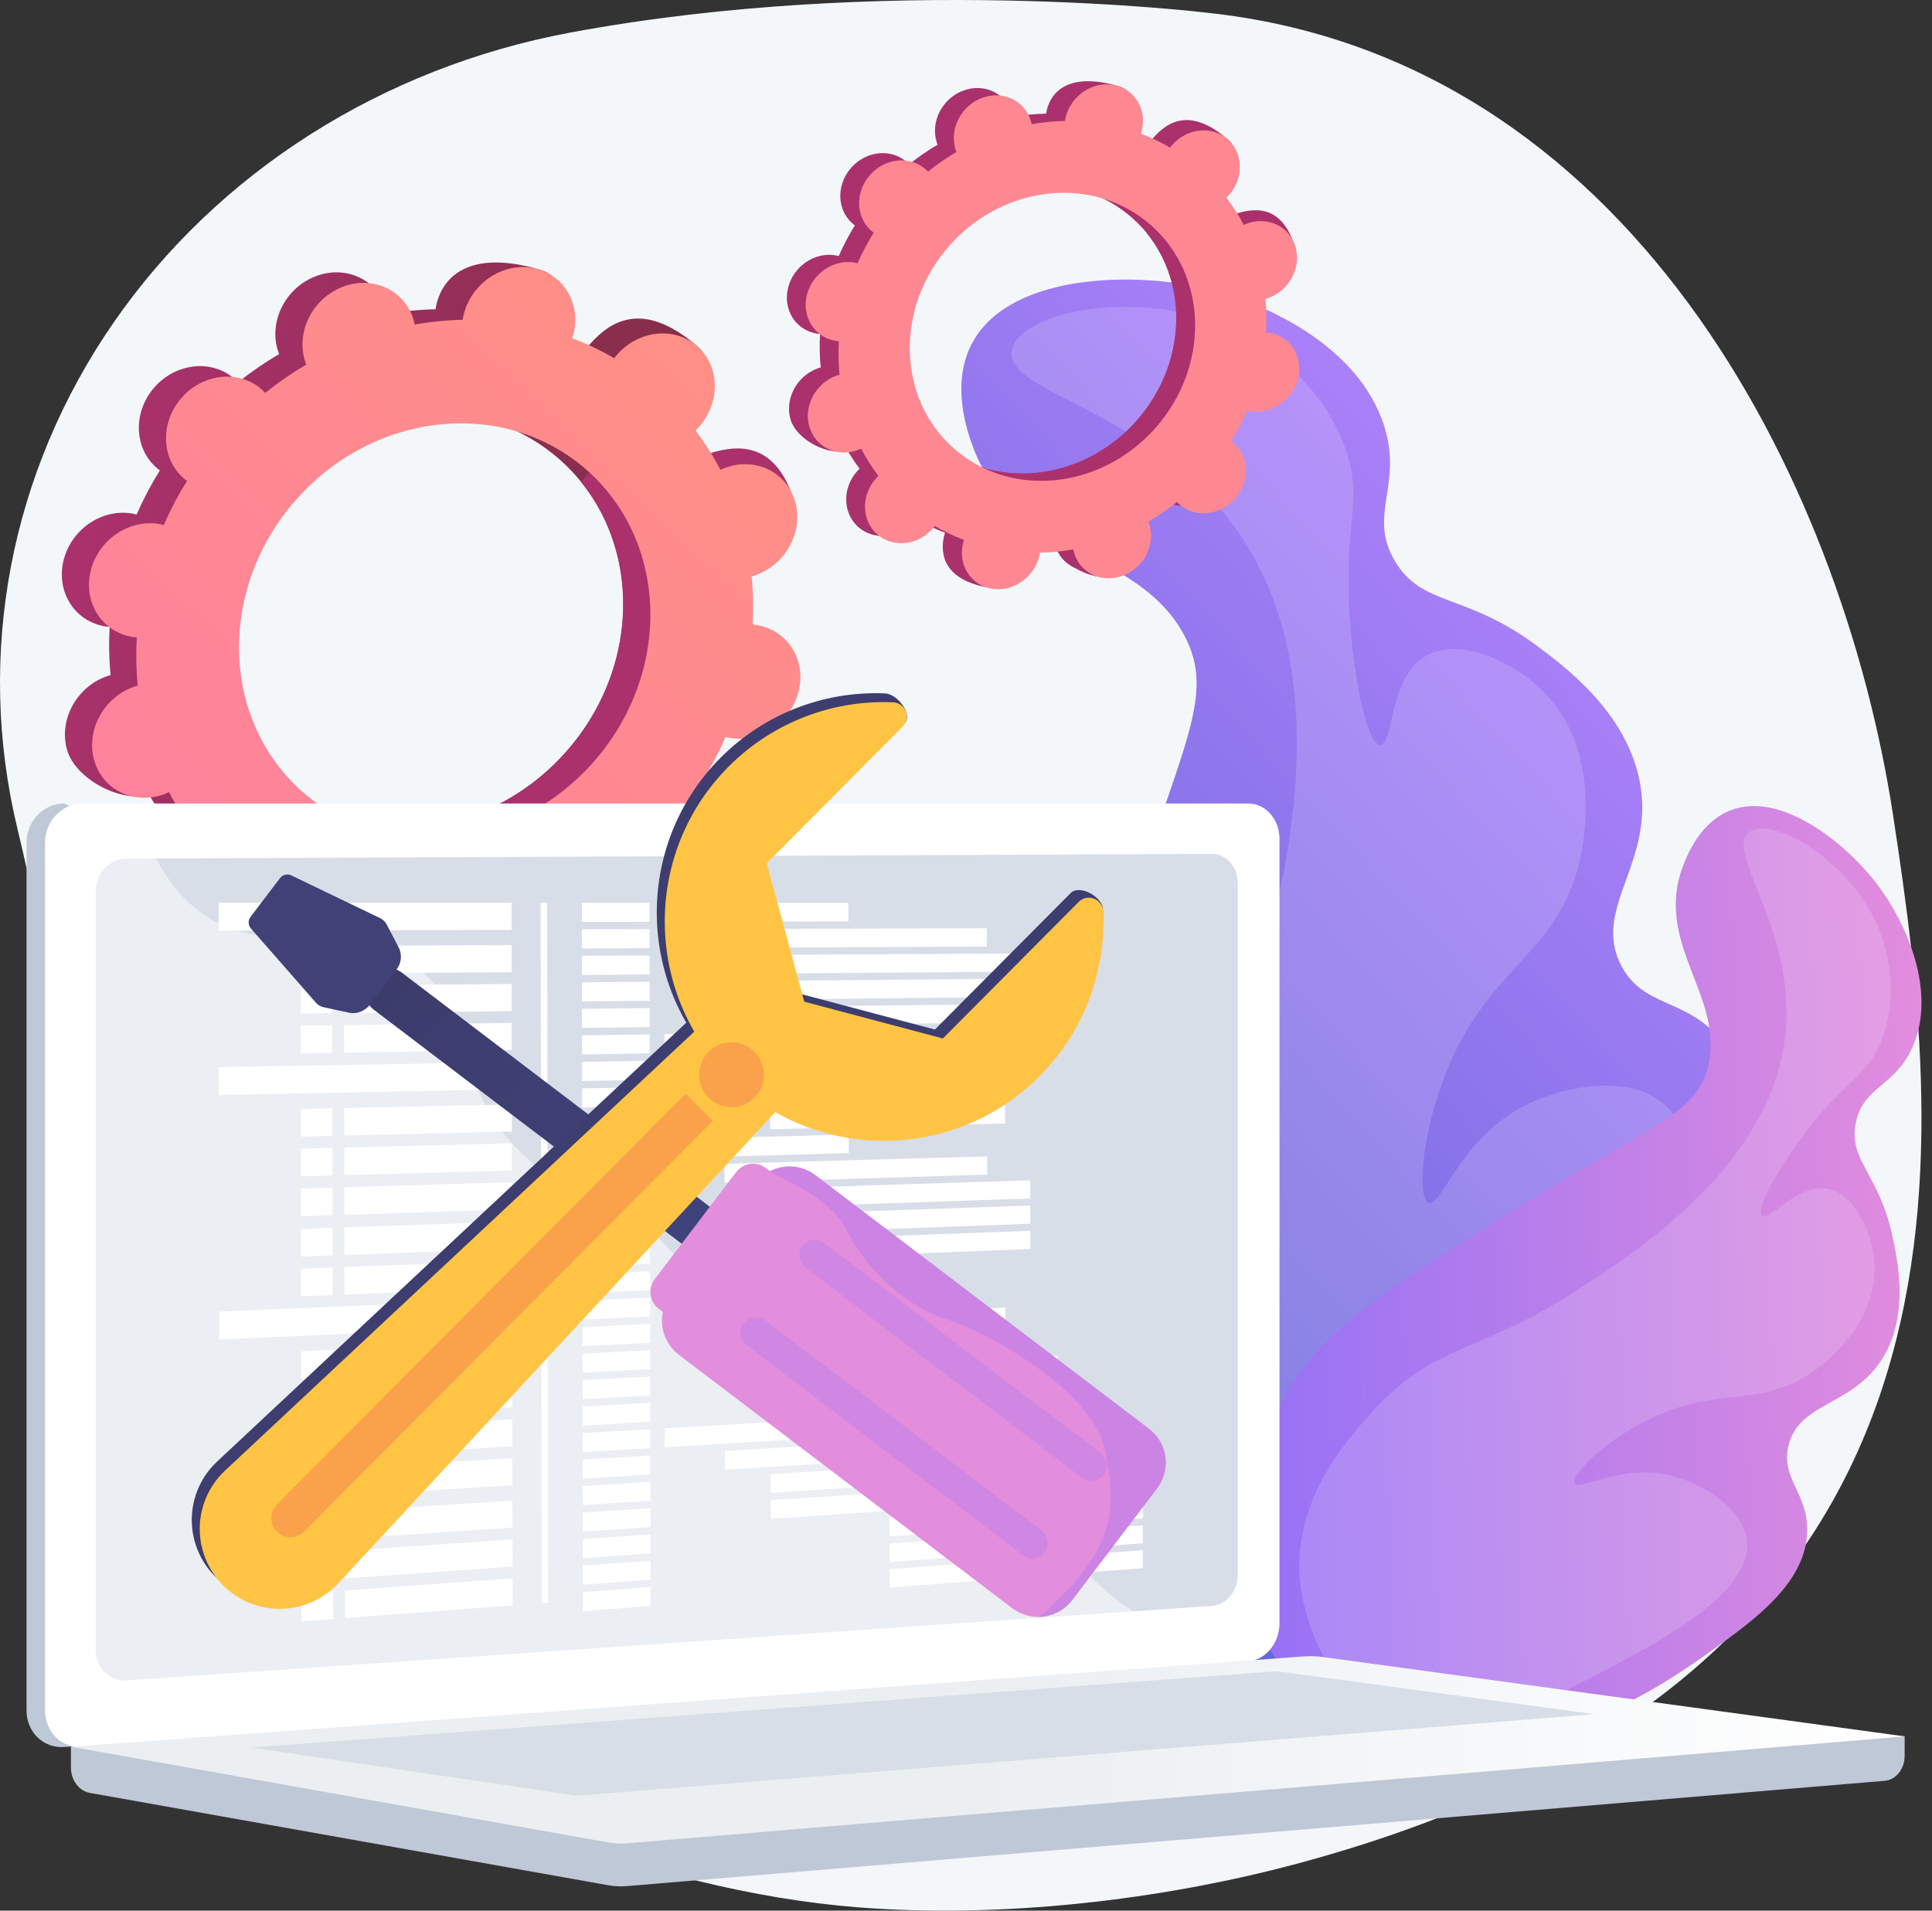 <svg fill="none" height="180" viewBox="0 0 182 180" width="182" xmlns="http://www.w3.org/2000/svg" xmlns:xlink="http://www.w3.org/1999/xlink"><rect x="0" y="0" width="182" height="180" fill="#333333" stroke="none"/><linearGradient id="a" gradientUnits="userSpaceOnUse" x1="150.203" x2="82.24" y1="61.244" y2="123.697"><stop offset="0" stop-color="#aa80f9"/><stop offset="1" stop-color="#6165d7"/></linearGradient><linearGradient id="b"><stop offset="0" stop-color="#e38ddd"/><stop offset="1" stop-color="#9571f6"/></linearGradient><linearGradient id="c" gradientUnits="userSpaceOnUse" x1="181.854" x2="116.688" xlink:href="#b" y1="119.641" y2="121.596"/><linearGradient id="d"><stop offset="0" stop-color="#ab316d"/><stop offset="1" stop-color="#792d3d"/></linearGradient><linearGradient id="e" gradientUnits="userSpaceOnUse" x1="7.264" x2="72.632" xlink:href="#d" y1="50.185" y2="67.033"/><linearGradient id="f" gradientUnits="userSpaceOnUse" x1="59345.6" x2="89793.6" xlink:href="#d" y1="107294" y2="107294"/><linearGradient id="g"><stop offset="0" stop-color="#ff9085"/><stop offset="1" stop-color="#fb6fbb"/></linearGradient><linearGradient id="h" gradientUnits="userSpaceOnUse" x1="69.973" x2="-49.552" xlink:href="#g" y1="30.894" y2="155.333"/><linearGradient id="i" gradientUnits="userSpaceOnUse" x1="79170.7" x2="112393" xlink:href="#d" y1="54455.8" y2="54455.8"/><linearGradient id="j" gradientUnits="userSpaceOnUse" x1="68012.5" x2="82664.3" xlink:href="#d" y1="48203.5" y2="48203.5"/><linearGradient id="k" gradientUnits="userSpaceOnUse" x1="106694" x2="63544.6" xlink:href="#g" y1="37616.3" y2="112475"/><linearGradient id="l" gradientUnits="userSpaceOnUse" x1="6.681" x2="179.423" y1="164.855" y2="164.855"><stop offset=".49" stop-color="#ebeff2"/><stop offset="1" stop-color="#fff"/></linearGradient><linearGradient id="m"><stop offset="0" stop-color="#40447e"/><stop offset="1" stop-color="#3c3b6b"/></linearGradient><linearGradient id="n" gradientUnits="userSpaceOnUse" x1="68.479" x2="34.991" xlink:href="#m" y1="121.356" y2="91.628"/><linearGradient id="o" gradientUnits="userSpaceOnUse" x1="-30218.8" x2="-28971.9" xlink:href="#b" y1="42167.7" y2="43115.5"/><linearGradient id="p" gradientUnits="userSpaceOnUse" x1="-57847.1" x2="-67254.1" xlink:href="#b" y1="133050" y2="145387"/><linearGradient id="q" gradientUnits="userSpaceOnUse" x1="-32044" x2="-45749.5" xlink:href="#b" y1="88116.6" y2="76337.3"/><linearGradient id="r" gradientUnits="userSpaceOnUse" x1="-34687.3" x2="-48392.7" xlink:href="#b" y1="91201.4" y2="79422.1"/><linearGradient id="s" gradientUnits="userSpaceOnUse" x1="44734.5" x2="44541.2" xlink:href="#m" y1="-1905.74" y2="-4747.03"/><linearGradient id="t" gradientUnits="userSpaceOnUse" x1="-30646.1" x2="-53903.7" xlink:href="#b" y1="123497" y2="102425"/><linearGradient id="u" gradientUnits="userSpaceOnUse" x1="-86030.3" x2="-57641.4" xlink:href="#m" y1="2500.87" y2="49815.5"/><linearGradient id="v" gradientUnits="userSpaceOnUse" x1="-155234" x2="-116108" xlink:href="#m" y1="24034.3" y2="89960.2"/><linearGradient id="w"><stop offset="0" stop-color="#f36f56"/><stop offset="1" stop-color="#ffc444"/></linearGradient><linearGradient id="x" gradientUnits="userSpaceOnUse" x1="557.403" x2="509.62" xlink:href="#w" y1="483.388" y2="443.681"/><linearGradient id="y" gradientUnits="userSpaceOnUse" x1="-83724.8" x2="-88624.7" xlink:href="#w" y1="474102" y2="419741"/><linearGradient id="z" gradientUnits="userSpaceOnUse" x1="-11228.7" x2="-11156.3" xlink:href="#w" y1="-5918.61" y2="-7439.99"/><linearGradient id="A" gradientUnits="userSpaceOnUse" x1="-97473.3" x2="-96967.4" xlink:href="#w" y1="-40865.4" y2="-51440.9"/><path d="m178.347 76.882c-4.907-32.113-25.022-71.566-64.762-75.694 0 0-30.173-3.67-59.916 1.892-17.653 3.301-33.132 13.128-42.926 27.252-9.794 14.124-13.066 31.346-9.094 47.765 2.579 10.664 4.321 21.702 3.843 32.661-.832 19.072-.353 36.874 18.155 48.248 16.526 10.156 37.325 19.113 57.167 20.681 13.484 1.066 28.606-.659 41.603-4.17 66.232-17.896 60.835-66.525 55.929-98.635z" fill="#f4f7fa"/><path d="m137.479 154.628c-3.459 1.505-9.283 4.04-16.272 2.644-12.706-2.538-21.014-16.421-23.325-27.786-1.985-9.764 1.133-19.864 7.368-40.064 5.872-19.025 9.444-23.683 6.309-29.571-4.468-8.393-16.248-7.42-19.992-17.991-.45-1.269-1.993-5.626-.046-9.421 3.333-6.498 14.553-6.789 21.041-5.477 6.257 1.266 15.452 5.508 17.852 13.232 1.739 5.596-1.567 8.265.964 12.617 2.546 4.379 6.66 2.998 13.402 8.027 2.694 2.009 8.1 6.043 9.568 12.229 1.898 7.999-4.504 12.358-1.621 17.898 2.083 4.003 6.107 3.036 9.35 6.962 4.268 5.168 2.494 13.14.929 19.757-1.842 7.785-6.813 28.8-25.527 36.945z" fill="url(#a)"/><path d="m95.335 32.924c-1.006 4.354 14.482 5.659 22.33 18.785 8.444 14.123 2.891 33.317.327 42.187-4.378 15.134-9.785 17.664-9.918 30.368-.053 5.028-.162 15.505 7.589 22.882.719.685 8.866 8.207 18.686 6.364 11.138-2.09 15.963-14.639 20.12-25.449 2.511-6.534 7.529-19.587 2.209-24.117-3.253-2.77-9.617-1.718-13.608.528-5.688 3.206-7.305 9.284-8.474 8.849-1.053-.393-.755-5.698 1.235-11.231 3.979-11.067 10.654-11.725 12.911-20.713.275-1.09 2.317-9.754-2.747-15.56-2.921-3.348-8.282-5.834-11.551-4.096-3.696 1.963-3.122 8.483-4.405 8.47-1.228-.012-2.499-5.98-2.894-12.06-.58-8.935 1.215-10.671-.237-15.346-2.215-7.131-8.766-10.744-9.719-11.249-8.893-4.74-20.996-2.335-21.854 1.388z" fill="#fff" opacity=".16"/><path d="m130.671 163.178c-2.552-.805-6.852-2.159-9.945-6.161-5.62-7.276-3.604-18.576.453-25.738 3.483-6.149 9.855-10.106 22.6-18.017 12.004-7.45 16.084-8.281 17.148-12.892 1.516-6.574-5.244-11.538-2.325-18.943.35-.888 1.553-3.94 4.363-5.066 4.811-1.927 10.953 3.14 13.815 6.869 2.761 3.591 5.707 10.14 3.396 15.396-1.675 3.806-4.688 3.696-5.359 7.204-.676 3.533 2.17 4.706 3.437 10.538.506 2.33 1.522 7.007-.573 11.003-2.708 5.168-8.166 4.518-9.202 8.826-.748 3.113 1.856 4.469 1.766 8.081-.121 4.754-4.783 8.196-8.701 11.009-4.617 3.307-17.064 12.245-30.873 7.89z" fill="url(#c)"/><path d="m164.78 78.398c-2.566 1.863 5.119 9.774 3.206 20.456-2.056 11.493-13.967 19.182-19.471 22.736-9.392 6.062-13.464 4.899-19.452 11.638-2.369 2.668-7.306 8.225-6.59 15.785.065.702.923 8.522 7.039 12.109 6.935 4.068 15.363-.404 22.623-4.257 4.387-2.328 13.15-6.979 12.413-11.882-.451-2.997-4.35-5.399-7.53-6.052-4.538-.933-8.233 1.57-8.657.791-.381-.7 2.25-3.402 5.888-5.438 7.283-4.072 11.164-1.315 16.558-5.076.654-.458 5.782-4.143 5.775-9.61-.005-3.153-1.718-6.979-4.277-7.571-2.894-.67-5.622 3.088-6.303 2.483-.651-.578 1.447-4.365 4.067-7.804 3.851-5.053 5.62-5.147 7.019-8.326 2.136-4.85.309-9.835.036-10.548-2.555-6.68-10.15-11.026-12.344-9.434z" fill="#fff" opacity=".16"/><path d="m56.555 81.196c2.124 1.887 5.503 1.551 7.545-.748s1.977-5.692-.147-7.581c-.11-.097-.226-.186-.342-.272.831-1.331 1.562-2.72 2.19-4.158.141.036.283.071.429.096 2.861.484 5.753-1.505 6.46-4.439s-1.04-5.707-3.901-6.19c-.15-.025-.299-.04-.449-.052.088-1.514.059-3.033-.088-4.542.148-.041.296-.086.444-.141 2.831-1.047 4.463-4.155 3.645-6.939-.818-2.784-3.776-4.187-6.608-3.14-.145.054-.285.116-.423.18-.675-1.3-1.459-2.54-2.343-3.709.113-.109.224-.219.327-.338 2.043-2.3 4.563-4.737 2.409-6.59-4.981-4.287-8.059-2.542-10.102-.242-.106.119-.202.243-.297.368-1.264-.74-2.589-1.371-3.959-1.889.048-.145.093-.291.131-.442.707-2.935 1.988-4.288-.805-5.079-6.088-1.723-8.849.393-9.556 3.327-.037.154-.065.306-.087.458-1.516.033-3.028.183-4.521.449-.029-.147-.061-.294-.104-.439-.818-2.784-3.777-4.187-6.608-3.14-2.831 1.047-4.463 4.155-3.645 6.939.042.143.093.279.146.414-1.354.793-2.648 1.684-3.871 2.665-.099-.105-.2-.209-.31-.307-2.124-1.886-5.502-1.551-7.545.749-2.043 2.3-1.976 5.692.148 7.58.11.098.225.186.342.272-.831 1.331-1.562 2.721-2.19 4.159-.141-.037-.282-.071-.428-.096-2.861-.483-5.753 1.505-6.461 4.439-.707 2.934 1.04 5.707 3.901 6.19.149.025.299.041.448.052-.087 1.514-.058 3.033.088 4.542-.149.042-.297.086-.445.141-2.831 1.047-4.463 4.156-3.645 6.939.818 2.784 5.322 5.154 8.151 4.107.145-.054-1.259-1.083-1.121-1.148.675 1.3 1.459 2.54 2.342 3.709-.113.109-.224.219-.327.338-2.042 2.3-1.976 5.692.148 7.58 2.124 1.889 5.502 1.551 7.545-.748.106-.119.203-.243.297-.368 1.264.739 2.589 1.371 3.959 1.889-.047.145-.093.291-.131.442-.707 2.936 1.039 5.707 3.901 6.191 2.862.484 5.753-1.505 6.46-4.439.037-.153.065-.306.087-.458 1.516-.033 3.028-.183 4.521-.449.029.147.062.294.105.439.819 2.784 3.777 4.191 6.608 3.14 2.831-1.051 4.463-4.156 3.645-6.939-.043-.143-.094-.279-.146-.415 1.354-.792 2.647-1.683 3.87-2.665.101.106.202.211.312.308zm-30.648-7.621c-7.713-6.85-7.952-19.173-.535-27.524 7.417-8.351 19.682-9.568 27.394-2.718 7.713 6.85 7.952 19.169.536 27.523-7.416 8.354-19.682 9.569-27.395 2.719z" fill="url(#e)"/><path d="m66.23 68.532c2.861.484 5.753-1.505 6.46-4.439s-1.04-5.707-3.901-6.19c-.15-.025-.299-.04-.449-.052.088-1.514.059-3.033-.088-4.542.148-.041.296-.086.444-.141 2.832-1.047 6.852-4.322 5.753-7.007-2.087-5.096-5.884-4.122-8.716-3.075-.145.054-.285.116-.423.181-.675-1.3-1.459-2.541-2.343-3.709.113-.109.224-.219.327-.338 1.112-1.252 1.594-2.827 1.465-4.307-3.376 3.46-6.723 6.95-10.04 10.468 5.734 7.066 5.306 17.904-1.422 25.479-5.701 6.419-14.262 8.618-21.425 6.184-.547.759-1.089 1.524-1.657 2.268-1.541 2.021-3.199 3.961-4.856 5.899.644.305 1.298.583 1.963.834-.048.145-.094.291-.131.442-.707 2.936.415 5.881 5.553 6.941 2.842.589 4.101-2.253 4.809-5.189.037-.153.065-.305.087-.458 1.516-.033 3.028-.183 4.521-.449.029.147.062.294.105.439.818 2.784 5.575 5.123 8.407 4.074s2.664-5.088 1.846-7.872c-.043-.143-.093-.279-.146-.415 1.354-.792 2.647-1.683 3.87-2.665.1.105.2.21.31.307 2.124 1.887 5.503 1.551 7.545-.749 2.042-2.3 1.977-5.692-.147-7.58-.11-.098-.226-.186-.342-.272.831-1.331 1.562-2.72 2.19-4.158.142.033.284.069.43.093z" fill="url(#f)"/><path d="m59.112 82.186c2.124 1.887 5.502 1.552 7.545-.748 2.043-2.3 1.976-5.692-.148-7.58-.11-.098-.225-.186-.342-.272.83-1.331 1.562-2.721 2.19-4.158.141.037.282.071.428.096 2.861.484 5.753-1.505 6.46-4.438.707-2.933-1.039-5.707-3.901-6.191-.149-.025-.299-.04-.448-.052.087-1.514.058-3.033-.088-4.542.149-.042.296-.086.445-.141 2.831-1.047 4.463-4.156 3.645-6.939-.818-2.784-3.777-4.191-6.608-3.14-.144.054-.285.116-.423.181-.675-1.3-1.459-2.541-2.343-3.709.113-.109.224-.219.327-.338 2.042-2.3 1.976-5.692-.148-7.58-2.124-1.889-5.502-1.552-7.545.748-.106.119-.203.243-.297.368-1.264-.739-2.589-1.371-3.959-1.888.047-.146.093-.292.131-.442.707-2.935-1.039-5.707-3.901-6.19-2.862-.483-5.753 1.505-6.46 4.438-.037.154-.065.306-.087.458-1.516.033-3.028.183-4.521.449-.029-.147-.065-.294-.105-.44-.818-2.784-3.777-4.187-6.608-3.14-2.831 1.047-4.462 4.153-3.645 6.937.043.143.094.279.146.414-1.353.793-2.647 1.684-3.87 2.665-.099-.105-.2-.209-.31-.307-2.124-1.887-5.503-1.552-7.545.748-2.042 2.3-1.977 5.692.147 7.58.11.098.226.186.342.272-.831 1.331-1.562 2.72-2.19 4.158-.141-.037-.283-.071-.429-.096-2.861-.483-5.753 1.505-6.46 4.439-.707 2.934 1.04 5.707 3.901 6.191.149.025.299.04.448.052-.087 1.514-.058 3.033.088 4.542-.148.042-.296.086-.444.141-2.832 1.047-4.463 4.156-3.645 6.939s3.776 4.191 6.608 3.14c.145-.054.285-.117.423-.181.676 1.3 1.459 2.54 2.343 3.709-.113.109-.224.219-.327.338-2.042 2.3-1.976 5.692.148 7.58 2.124 1.889 5.502 1.552 7.545-.749.105-.119.202-.243.297-.368 1.264.74 2.589 1.371 3.959 1.888-.048.145-.093.292-.131.442-.707 2.935 1.04 5.707 3.901 6.19 2.861.483 5.753-1.505 6.46-4.438.037-.154.066-.306.087-.458 1.516-.033 3.028-.183 4.521-.449.03.147.066.294.105.44.819 2.784 3.777 4.187 6.608 3.14 2.831-1.047 4.463-4.156 3.645-6.939-.042-.143-.093-.279-.146-.414 1.354-.793 2.647-1.684 3.871-2.665.1.108.2.212.309.309zm-30.648-7.621c-7.713-6.85-7.953-19.173-.536-27.524 7.417-8.351 19.682-9.568 27.395-2.718 7.713 6.85 7.952 19.173.535 27.524-7.417 8.351-19.682 9.568-27.394 2.718z" fill="url(#h)"/><path d="m109.317 46.823c1.473 1.308 3.817 1.076 5.234-.519 1.417-1.596 1.373-3.95-.102-5.259-.077-.065-.157-.131-.237-.188.576-.923 1.083-1.887 1.518-2.885.098.025.196.049.298.065 1.985.336 3.991-1.043 4.481-3.079.491-2.037-.719-3.959-2.705-4.294-.104-.018-.207-.027-.311-.036.061-1.05.04-2.104-.061-3.151.103-.029.205-.06.308-.098 1.963-.728 3.096-2.882 2.529-4.814-.568-1.931-2.621-2.907-4.585-2.179-.1.037-.196.08-.293.125-.469-.902-1.013-1.763-1.625-2.574.078-.075.155-.152.229-.235 1.417-1.595 3.165-3.286 1.671-4.571-3.456-2.974-5.591-1.766-7.008-.168-.073.083-.141.169-.206.255-.878-.512-1.797-.95-2.748-1.308.033-.101.066-.202.09-.307.49-2.036 1.378-2.975-.558-3.523-4.224-1.195-6.139.272-6.63 2.308-.025.106-.044.212-.061.317-1.052.023-2.1.127-3.136.311-.021-.102-.043-.203-.073-.305-.568-1.931-2.617-2.907-4.584-2.179-1.967.727-3.096 2.883-2.529 4.814.029.099.065.196.101.288-.938.55-1.835 1.168-2.682 1.849-.066-.073-.139-.145-.215-.213-1.473-1.308-3.817-1.076-5.234.519-1.417 1.596-1.374 3.95.102 5.259.076.065.156.131.237.188-.576.923-1.084 1.888-1.519 2.885-.098-.025-.196-.05-.298-.065-1.985-.336-3.991 1.043-4.481 3.079-.491 2.037.72 3.959 2.706 4.294.103.018.207.028.311.036-.061 1.05-.04 2.104.061 3.151-.103.029-.206.059-.309.097-1.963.728-3.096 2.883-2.529 4.814.567 1.931 3.692 3.578 5.656 2.851.1-.037-.874-.752-.778-.797.469.902 1.012 1.762 1.625 2.573-.078.075-.156.152-.229.235-1.417 1.596-1.374 3.95.103 5.259s3.817 1.076 5.234-.519c.073-.083.141-.169.206-.255.878.512 1.797.95 2.748 1.308-.033.101-.066.202-.09.306-.49 2.036.72 3.959 2.706 4.294 1.986.336 3.991-1.043 4.481-3.079.026-.107.044-.213.061-.318 1.052-.023 2.1-.127 3.136-.311.02.102.043.203.073.305.567 1.931 2.616 2.907 4.583 2.179s3.097-2.882 2.529-4.814c-.029-.099-.066-.196-.101-.287.938-.55 1.834-1.168 2.682-1.849.068.075.138.147.215.215zm-21.262-5.287c-5.35-4.752-5.516-13.3-.371-19.094 5.146-5.793 13.653-6.638 19.003-1.886 5.351 4.752 5.517 13.3.372 19.094-5.145 5.793-13.653 6.638-19.004 1.886z" fill="url(#i)"/><path d="m116.028 38.038c1.985.336 3.991-1.043 4.481-3.079.491-2.037-.719-3.959-2.705-4.294-.104-.018-.207-.028-.311-.036.061-1.05.04-2.104-.061-3.151.103-.029.205-.059.308-.098 1.963-.728 4.754-2.998 3.991-4.861-1.448-3.533-4.083-2.86-6.047-2.132-.1.037-.196.081-.293.125-.469-.902-1.012-1.764-1.625-2.575.078-.075.155-.152.229-.234.363-.403.641-.876.816-1.389.174-.514.242-1.058.2-1.599-2.343 2.399-4.664 4.819-6.966 7.262 3.978 4.899 3.681 12.42-.986 17.675-3.955 4.453-9.895 5.978-14.863 4.29-.38.523-.755 1.057-1.149 1.57-1.069 1.402-2.219 2.748-3.369 4.091.446.212.899.405 1.359.578-.033.101-.065.202-.09.307-.49 2.036.288 4.08 3.852 4.814 1.972.407 2.845-1.563 3.337-3.598.026-.106.044-.212.061-.317 1.052-.023 2.1-.127 3.136-.311.02.102.043.203.073.305.567 1.931 3.867 3.554 5.831 2.826s1.849-3.533 1.281-5.461c-.029-.099-.066-.196-.101-.287.938-.55 1.834-1.169 2.682-1.849.069.073.139.146.216.213 1.473 1.308 3.816 1.076 5.233-.519 1.417-1.596 1.374-3.95-.102-5.259-.076-.065-.156-.131-.237-.188.576-.923 1.084-1.887 1.519-2.885.099.027.197.051.299.068z" fill="url(#j)"/><path d="m111.09 47.51c1.474 1.308 3.818 1.076 5.234-.519 1.417-1.596 1.374-3.95-.103-5.259-.075-.066-.156-.131-.236-.189.576-.923 1.083-1.887 1.519-2.884.097.025.196.049.297.065 1.985.336 3.991-1.047 4.482-3.079.491-2.033-.72-3.959-2.706-4.295-.103-.017-.207-.028-.311-.036.061-1.05.04-2.104-.061-3.151.102-.029.206-.059.308-.098 1.963-.728 3.096-2.882 2.528-4.814-.567-1.931-2.616-2.907-4.584-2.18-.1.037-.196.08-.293.125-.469-.902-1.012-1.762-1.626-2.572.079-.075.156-.152.229-.235 1.417-1.596 1.374-3.95-.102-5.259-1.476-1.308-3.816-1.076-5.233.519-.074.083-.141.168-.207.255-.877-.513-1.796-.95-2.747-1.308.032-.101.065-.202.089-.306.491-2.037-.719-3.959-2.706-4.295-1.986-.336-3.99 1.047-4.481 3.079-.025.107-.044.212-.06.318-1.052.023-2.101.127-3.136.311-.02-.102-.043-.204-.073-.305-.567-1.931-2.617-2.907-4.584-2.18-1.967.728-3.096 2.883-2.529 4.814.029.099.065.196.101.287-.938.55-1.834 1.168-2.682 1.849-.065-.073-.139-.145-.215-.213-1.474-1.308-3.817-1.076-5.234.519s-1.374 3.95.103 5.259c.076.065.156.131.237.188-.577.922-1.085 1.885-1.521 2.881-.097-.025-.196-.049-.297-.065-1.985-.335-3.991 1.047-4.482 3.079-.491 2.033.72 3.959 2.706 4.295.103.017.207.028.311.036-.06 1.05-.04 2.104.061 3.151-.103.029-.206.059-.309.098-1.963.728-3.096 2.883-2.528 4.814.568 1.931 2.617 2.907 4.583 2.18.101-.037.196-.08.294-.125.469.901 1.012 1.762 1.625 2.572-.078.075-.155.152-.228.235-1.418 1.596-1.374 3.95.102 5.259 1.476 1.308 3.817 1.076 5.234-.519.074-.083.141-.168.206-.255.878.512 1.797.95 2.748 1.308-.033.101-.065.202-.09.306-.491 2.037.72 3.959 2.705 4.295 1.986.336 3.991-1.047 4.482-3.079.025-.107.044-.212.06-.318 1.052-.023 2.1-.127 3.136-.311.02.102.043.204.072.305.568 1.931 2.617 2.907 4.585 2.18 1.967-.728 3.095-2.883 2.528-4.814-.029-.099-.065-.196-.101-.287.938-.55 1.834-1.168 2.682-1.849.071.076.141.147.217.216zm-21.262-5.287c-5.35-4.752-5.517-13.3-.372-19.094s13.654-6.638 19.004-1.885c5.351 4.752 5.517 13.3.372 19.094s-13.652 6.638-19.003 1.885z" fill="url(#k)"/><path d="m179.423 163.581-172.742-1.493v4.418c0 1.199.754 2.219 1.774 2.4l48.846 8.702c.578.103 1.167.13 1.752.081l118.493-9.92c1.058-.089 1.877-1.112 1.877-2.344z" fill="#bfc8d6"/><path d="m115.854 156.501-109.792 8.082c-1.963.145-3.562-1.392-3.562-3.432v-81.76c0-2.041 1.597-3.695 3.562-3.695l3.884 2.239 105.908-2.239c1.618 0 2.927 1.496 2.927 3.341v73.908c0 1.845-1.309 3.437-2.927 3.556z" fill="#bfc8d6"/><path d="m117.605 156.501-109.793 8.082c-1.963.145-3.562-1.392-3.562-3.432v-81.76c0-2.041 1.597-3.695 3.562-3.695h109.793c1.618 0 2.927 1.496 2.927 3.341v73.908c-.002 1.845-1.31 3.437-2.927 3.556z" fill="#fff"/><path d="m114.184 151.29-102.26 7.021c-1.598.11-2.898-1.152-2.898-2.817v-71.581c0-1.666 1.299-3.022 2.898-3.029l102.26-.441c1.336-.006 2.415 1.22 2.415 2.737v65.196c0 1.516-1.079 2.825-2.415 2.913z" fill="#d8dee8"/><g fill="#fff"><path d="m48.193 87.602-27.598.072-.004-2.631 27.598.009z"/><path d="m61.187 86.841-6.375.011-.003-1.798 6.375.002z"/><path d="m61.191 89.32-6.375.029-.003-1.798 6.375-.016z"/><path d="m92.962 89.172-24.733.115-.003-1.77 24.733-.064z"/><path d="m97.021 91.529-24.487.184-.003-1.76 24.487-.133z"/><path d="m97.025 93.904-24.487.256-.003-1.761 24.487-.204z"/><path d="m97.029 96.28-24.487.326-.003-1.76 24.487-.276z"/><path d="m61.195 91.799-6.375.048-.003-1.798 6.375-.035z"/><path d="m61.199 94.278-6.375.066-.003-1.798 6.375-.053z"/><path d="m61.203 96.757-6.375.085-.003-1.798 6.375-.071z"/><path d="m61.207 99.237-6.375.103-.003-1.798 6.375-.09z"/><path d="m78.29 98.96-15.692.254-.003-1.781 15.692-.222z"/><path d="m61.211 101.716-6.375.122-.003-1.798 6.375-.108z"/><path d="m61.215 104.195-6.375.141-.003-1.798 6.375-.127z"/><path d="m61.218 106.675-6.375.158-.003-1.797 6.375-.146z"/><path d="m85.646 101.249-17.398.332-.003-1.769 17.398-.296z"/><path d="m94.688 103.459-22.135.487-.003-1.761 22.135-.441z"/><path d="m94.692 105.841-22.134.551-.003-1.761 22.134-.505z"/><path d="m61.222 109.153-6.375.178-.003-1.798 6.375-.164z"/><path d="m61.226 111.633-6.375.196-.003-1.798 6.375-.183z"/><path d="m61.23 114.112-6.375.214-.003-1.797 6.375-.201z"/><path d="m61.234 116.591-6.375.233-.003-1.798 6.375-.219z"/><path d="m61.238 119.071-6.375.25-.003-1.797 6.375-.238z"/><path d="m61.242 121.55-6.375.269-.003-1.798 6.375-.255z"/><path d="m61.245 124.029-6.375.288-.003-1.798 6.375-.274z"/><path d="m61.249 126.509-6.375.305-.003-1.797 6.375-.293z"/><path d="m61.253 128.988-6.375.324-.003-1.798 6.375-.31z"/><path d="m61.257 131.467-6.375.343-.003-1.798 6.375-.33z"/><path d="m61.261 133.946-6.375.362-.003-1.798 6.375-.348z"/><path d="m61.265 136.425-6.375.381-.003-1.798 6.374-.367z"/><path d="m61.268 138.905-6.374.398-.003-1.797 6.375-.386z"/><path d="m61.272 141.384-6.374.417-.003-1.798 6.375-.403z"/><path d="m61.276 143.863-6.374.435-.003-1.797 6.375-.422z"/><path d="m61.28 146.342-6.375.454-.003-1.798 6.375-.44z"/><path d="m61.284 148.822-6.375.472-.003-1.798 6.375-.458z"/><path d="m61.288 151.301-6.375.49-.003-1.797 6.375-.477z"/><path d="m79.922 86.808-17.387.03-.003-1.782 17.387.006z"/><path d="m93.036 136.92-24.731 1.545-.003-1.769 24.731-1.494z"/><path d="m97.094 139.042-24.484 1.601-.003-1.761 24.485-1.549z"/><path d="m97.099 141.418-24.484 1.671-.003-1.76 24.485-1.621z"/><path d="m107.653 143.043-23.85 1.697-.003-1.738 23.85-1.647z"/><path d="m107.657 145.388-23.85 1.766-.003-1.737 23.851-1.716z"/><path d="m107.66 147.733-23.85 1.835-.003-1.737 23.851-1.786z"/><path d="m79.998 135.309-17.385 1.036-.003-1.781 17.386-1z"/><path d="m92.995 110.659-24.732.758-.003-1.77 24.732-.707z"/><path d="m97.055 112.91-24.486.822-.003-1.761 24.486-.771z"/><path d="m97.058 115.286-24.486.892-.003-1.761 24.486-.841z"/><path d="m97.062 117.661-24.486.964-.003-1.761 24.486-.912z"/><path d="m78.324 120.829-15.691.662-.003-1.781 15.691-.631z"/><path d="m85.68 122.927-17.398.785-.003-1.77 17.398-.749z"/><path d="m94.721 124.901-22.134 1.063-.003-1.761 22.134-1.016z"/><path d="m94.725 127.284-22.134 1.127-.003-1.762 22.134-1.08z"/><path d="m99.636 129.402-21.867 1.177-.003-1.75 21.867-1.132z"/><path d="m99.639 131.771-21.867 1.239-.003-1.75 21.867-1.194z"/><path d="m79.957 108.633-17.387.483-.003-1.781 17.387-.447z"/><path d="m48.198 91.587-15.796.114-.004-2.597 15.796-.067z"/><path d="m28.317 91.73 2.975-.022-.004-2.6-2.975.013z"/><path d="m48.204 95.253-15.796.18-.004-2.597 15.796-.134z"/><path d="m28.322 95.48 2.975-.034-.004-2.6-2.975.025z"/><path d="m48.209 98.919-15.796.247-.004-2.597 15.796-.2z"/><path d="m28.328 99.23 2.975-.046-.005-2.6-2.975.038z"/><path d="m48.25 124.943-27.596 1.256-.004-2.632 27.596-1.175z"/><path d="m48.256 128.928-15.795.791-.004-2.597 15.795-.744z"/><path d="m28.376 129.924 2.975-.149-.004-2.6-2.975.14z"/><path d="m48.262 132.594-15.795.857-.004-2.596 15.795-.811z"/><path d="m28.381 133.674 2.975-.162-.004-2.6-2.975.153z"/><path d="m48.268 136.261-15.795.923-.004-2.596 15.795-.878z"/><path d="m28.387 137.423 2.975-.174-.004-2.6-2.975.166z"/><path d="m48.215 102.611-27.597.547-.004-2.631 27.596-.467z"/><path d="m48.222 106.595-15.796.386-.004-2.596 15.796-.34z"/><path d="m28.341 107.081 2.975-.073-.004-2.6-2.975.064z"/><path d="m48.227 110.262-15.796.452-.004-2.597 15.796-.405z"/><path d="m28.347 110.831 2.975-.085-.004-2.6-2.975.076z"/><path d="m48.239 117.642-15.796.586-.004-2.597 15.796-.54z"/><path d="m28.358 118.379 2.975-.11-.005-2.599-2.975.101z"/><path d="m48.244 121.308-15.795.653-.004-2.597 15.795-.606z"/><path d="m28.364 122.129 2.975-.123-.005-2.6-2.975.115z"/><path d="m48.233 113.928-15.796.519-.004-2.597 15.796-.472z"/><path d="m28.352 114.581 2.975-.098-.004-2.599-2.975.089z"/><path d="m48.273 139.926-27.595 1.73-.004-2.631 27.595-1.65z"/><path d="m48.279 143.911-15.795 1.062-.004-2.597 15.795-1.016z"/><path d="m28.4 145.248 2.975-.2-.004-2.6-2.975.191z"/><path d="m48.285 147.577-15.794 1.129-.004-2.597 15.794-1.083z"/><path d="m28.405 148.998 2.975-.213-.004-2.6-2.975.204z"/><path d="m48.291 151.242-15.794 1.196-.004-2.596 15.794-1.15z"/><path d="m28.411 152.748 2.975-.225-.004-2.6-2.975.216z"/><path d="m51.644 151.002-.608.045-.102-65.995.608.001z"/><path d="m66.586 77.933c0 .76-.565 1.374-1.263 1.379-.697.005-1.266-.613-1.266-1.374 0-.761.567-1.379 1.266-1.38.699-.001 1.263.614 1.263 1.375z"/><path d="m7.812 164.583 109.236-8.041.557-.041c.742-.055 1.417-.422 1.933-.981-7.861-.43-12.743-3.22-15.893-6.102-6.325-5.789-5.228-11.498-12.049-15.303-8.505-4.747-15.196 1.268-21.655-4.667-3.914-3.598-1.992-6.28-6.808-11.658-5.334-5.954-8.806-3.954-14.167-9.313-6.778-6.777-3.388-12.05-9.225-16.916-7.083-5.902-14.72-.439-21.463-6.1-2.908-2.442-4.504-5.991-5.337-9.767h-5.129c-1.963 0-3.562 1.655-3.562 3.695v81.762c0 2.04 1.597 3.577 3.562 3.432z" opacity=".48"/></g><path d="m122.777 156.053-116.096 8.505 50.621 9.018c.578.104 1.167.131 1.752.082l120.37-10.075-54.799-7.475c-.612-.082-1.231-.101-1.847-.055z" fill="url(#l)"/><path d="m23.621 164.633 96.653-7.188 29.914 4.045-95.821 7.684z" fill="#d8dee8"/><path d="m67.5 119.668c.21.16.449.276.704.344.255.067.521.083.782.047.261-.035.513-.122.741-.255s.427-.309.587-.519l.219-.288c.16-.21.276-.449.343-.704s.083-.521.048-.782-.122-.513-.255-.741c-.133-.227-.309-.427-.519-.586l-32.308-24.561c-.21-.16-.449-.277-.704-.344-.255-.067-.521-.083-.782-.048-.261.036-.513.122-.741.255s-.427.309-.586.519l-.219.288c-.16.21-.276.449-.344.704s-.083.521-.048.782c.036.261.122.513.255.741s.309.427.519.587z" fill="url(#n)"/><path d="m69.345 110.426-7.66 10.078c-.671.882-.499 2.141.383 2.812l1.45 1.102c.882.671 2.142.499 2.812-.383l7.66-10.077c.671-.883.499-2.142-.383-2.813l-1.45-1.102c-.882-.671-2.142-.499-2.813.383z" fill="url(#o)"/><path d="m63.945 127.63 31.427 23.891c.851.642 1.921.92 2.977.775 1.056-.146 2.011-.703 2.656-1.552l7.998-10.519c.644-.848.925-1.917.781-2.972s-.7-2.01-1.548-2.655l-31.427-23.893c-.849-.643-1.918-.924-2.973-.781-1.055.142-2.011.696-2.66 1.541l-7.997 10.52c-.645.851-.927 1.923-.783 2.981s.701 2.016 1.549 2.664z" fill="url(#p)"/><g opacity=".5"><path d="m101.915 139.217c.152.116.326.201.511.249.186.049.379.061.568.035.19-.026.373-.088.538-.185.166-.096.311-.225.427-.377.116-.153.2-.326.249-.512.049-.185.061-.378.035-.568s-.089-.373-.185-.538c-.097-.166-.225-.311-.377-.427l-26.048-19.801c-.308-.234-.697-.336-1.08-.284s-.73.255-.965.563c-.234.308-.336.696-.284 1.08.052.383.255.73.562.964z" fill="url(#q)" opacity=".5"/><path d="m96.365 146.517c.152.116.326.201.512.249.185.049.378.061.568.035.19-.026.373-.089.538-.185.166-.097.31-.225.426-.377.116-.153.201-.327.249-.512.049-.185.061-.378.035-.568s-.089-.373-.185-.538c-.097-.166-.225-.311-.377-.427l-26.047-19.801c-.308-.234-.696-.336-1.08-.284-.383.052-.73.255-.964.563-.116.152-.201.326-.249.511s-.06.378-.035.568.089.373.185.538c.097.166.225.31.377.426z" fill="url(#r)" opacity=".5"/></g><path d="m29.762 94.466-6.123-6.992c-.132-.151-.207-.343-.214-.544-.006-.201.057-.397.179-.556l.973-1.28.81-1.065.986-1.297c.121-.161.293-.274.488-.322s.401-.026.582.06l8.374 4.032c.261.126.474.333.608.589l1.117 2.138c.371.699.27 1.525-.209 2.154l-.835 1.098-.81 1.066-.821 1.08c-.478.629-1.248.947-2.02.776l-2.376-.517c-.277-.059-.526-.206-.711-.421z" fill="url(#s)"/><path d="m97.883 152.328c.606-.011 1.202-.159 1.743-.433.541-.274 1.013-.668 1.38-1.151l7.997-10.519c.644-.848.925-1.917.781-2.972s-.7-2.01-1.548-2.655l-31.427-23.893c-.611-.464-1.343-.744-2.108-.805s-1.532.099-2.209.461c2.41 1.23 6.004 2.913 7.232 5.496 1.172 2.467 4.572 6.838 9.447 8.439 4.875 1.602 13.977 7.182 14.916 12.3.94 5.118 1.551 9.089-6.203 15.732z" fill="url(#t)" opacity=".3"/><path d="m88.07 96.992-13.058-3.463-3.533-13.041 13.724-12.329c.83-.834-.654-2.788-1.832-2.836-2.944-.124-5.881.384-8.612 1.491-2.731 1.107-5.193 2.786-7.22 4.925-7.72 8.12-7.528 21.008.424 28.903 8.093 8.036 21.168 7.998 29.214-.089 4.253-4.274 6.972-9.322 6.717-14.905-.053-1.178-2.2-2.351-3.031-1.516z" fill="url(#u)"/><path d="m67.974 93.237-47.59 44.52c-.725.695-1.304 1.528-1.702 2.45-.398.921-.609 1.913-.618 2.917s.182 2 .563 2.929.944 1.773 1.656 2.481c.712.708 1.558 1.266 2.488 1.643.931.376 1.927.562 2.931.548 1.004-.014 1.994-.229 2.914-.632.92-.402 1.749-.985 2.441-1.713l44.309-47.788z" fill="url(#v)"/><path d="m88.823 97.834-13.059-3.467-3.533-13.041 12.797-12.861c.83-.834.27-2.255-.905-2.304-2.944-.124-5.881.384-8.612 1.491-2.731 1.107-5.193 2.786-7.22 4.925-7.72 8.12-7.528 21.008.423 28.903 8.093 8.035 21.169 7.997 29.214-.09 2.023-2.029 3.602-4.457 4.634-7.13 1.032-2.673 1.495-5.532 1.36-8.394-.053-1.178-1.476-1.732-2.307-.897z" fill="url(#x)"/><path d="m68.727 94.08-47.59 44.521c-.725.694-1.304 1.527-1.702 2.449-.399.921-.609 1.913-.618 2.917-.009 1.004.182 2 .563 2.929s.944 1.772 1.656 2.481c.712.708 1.558 1.266 2.488 1.643.931.376 1.927.562 2.931.548s1.994-.229 2.914-.631c.919-.403 1.749-.986 2.44-1.714l44.31-47.788z" fill="url(#y)"/><path d="m71.071 99.086c.429.426.721.971.841 1.563.119.593.06 1.208-.17 1.767-.23.559-.621 1.038-1.123 1.375s-1.093.518-1.697.52c-.605.001-1.196-.177-1.7-.511-.504-.335-.897-.811-1.129-1.369s-.295-1.173-.179-1.766c.116-.594.406-1.139.833-1.568.283-.285.62-.511.99-.665.37-.155.768-.235 1.169-.236.402-.001.799.077 1.171.23s.709.377.994.66z" fill="url(#z)" opacity=".4"/><path d="m67.16 105.581-38.51 38.706c-.168.169-.366.302-.586.394-.219.091-.454.139-.692.139-.237.001-.473-.045-.693-.135-.22-.091-.419-.224-.588-.391-.168-.168-.302-.367-.394-.586s-.139-.454-.14-.691c-.001-.238.046-.473.136-.693.09-.22.223-.419.391-.588l38.508-38.705z" fill="url(#A)" opacity=".4"/></svg>